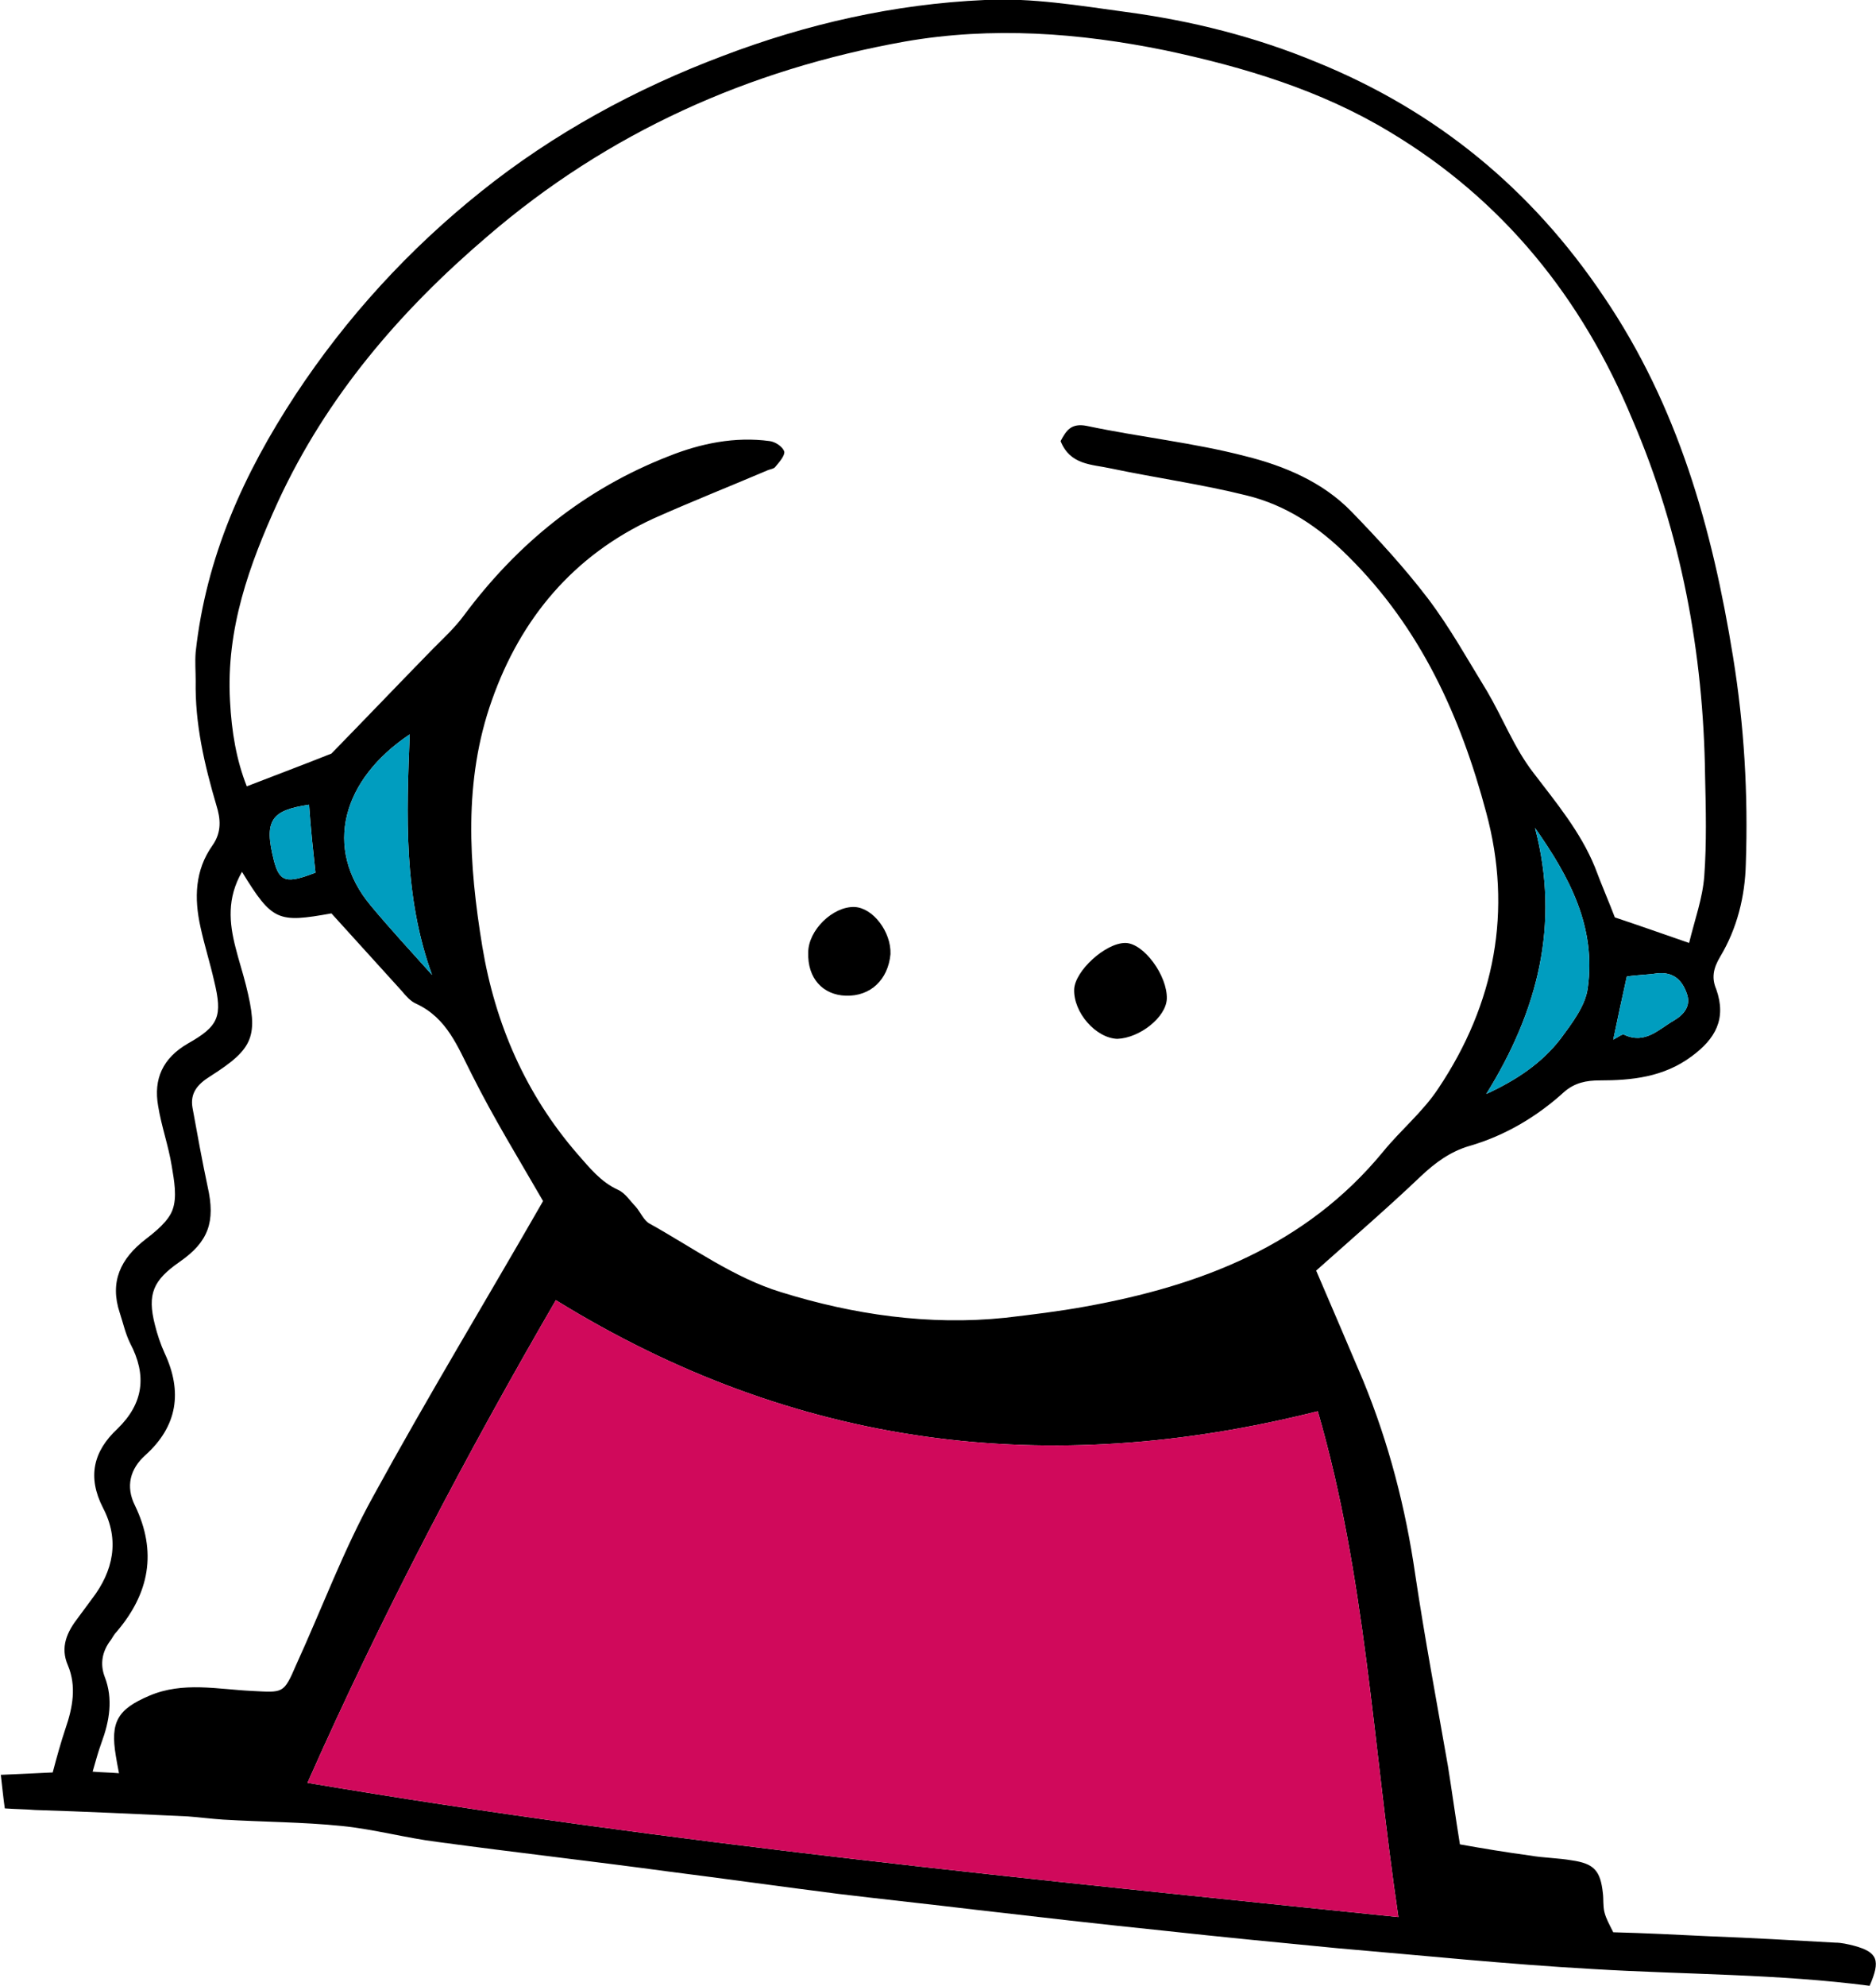 <?xml version="1.0" encoding="utf-8"?>
<!-- Generator: Adobe Illustrator 19.1.0, SVG Export Plug-In . SVG Version: 6.00 Build 0)  -->
<svg version="1.1" id="Calque_1" xmlns="http://www.w3.org/2000/svg" xmlns:xlink="http://www.w3.org/1999/xlink" x="0px" y="0px"
	 viewBox="0 0 234.9 248.5" style="enable-background:new 0 0 234.9 248.5;" xml:space="preserve">
<style type="text/css">
	.st0{fill:#009DBF;}
	.st1{fill:#D0095B;}
	.st2{fill:#009EC0;}
	.st3{fill:#D1005A;}
	.st4{fill:#C0BFBF;}
	.st5{enable-background:new    ;}
	.st6{fill:none;stroke:#D0095B;stroke-width:3;stroke-miterlimit:10;}
	.st7{fill:#FFFFFF;stroke:#D0095B;stroke-width:3;stroke-miterlimit:10;}
	.st8{fill:#FFFFFF;}
</style>
<g>
	<g>
		<path d="M164.8,159c1.9,4.4,3.9,9.1,5.9,13.8c3.2,7.8,5.3,15.9,6.5,24.2c1.2,8,2.7,16,4.1,24c0.5,3.1,0.9,6.1,1.5,9.8
			c2.8,0.5,5.8,1,8.8,1.4c1.7,0.3,3.5,0.3,5.2,0.6c2.8,0.4,3.6,1.3,3.9,4.1c0.1,0.8,0,1.6,0.2,2.4c0.2,0.8,0.6,1.5,1.1,2.5
			c3.9,0.1,7.9,0.3,12,0.5c5.3,0.2,10.5,0.5,15.8,0.8c0.8,0,1.6,0.2,2.4,0.4c2.9,0.8,3.3,1.8,1.9,5c-11.5-1.5-23.1-1.4-34.7-2.1
			c-10.7-0.6-21.3-1.7-31.9-2.6c-7.3-0.7-14.5-1.4-21.8-2.2c-7.8-0.8-15.6-1.7-23.4-2.6c-5.8-0.7-11.5-1.3-17.3-2
			c-7.1-0.9-14.2-1.9-21.3-2.8c-9.6-1.3-19.3-2.4-28.9-3.7c-4-0.5-8-1.6-12-2c-4.9-0.5-9.9-0.5-14.9-0.8c-1.5-0.1-3-0.3-4.4-0.4
			c-6.4-0.3-12.7-0.6-19.1-0.8c-1.2-0.1-2.4-0.1-3.8-0.2c-0.2-1.4-0.3-2.5-0.5-4.2c2.4-0.1,4.4-0.2,6.5-0.3c0.5-1.9,1-3.7,1.6-5.5
			c0.9-2.6,1.4-5.3,0.3-7.9c-1-2.3-0.1-4.2,1.3-6c0.6-0.8,1.1-1.5,1.7-2.3c2.7-3.5,3.5-7.4,1.4-11.4c-2-3.9-1.2-7.1,1.8-9.9
			c3.3-3.2,3.7-6.7,1.6-10.7c-0.6-1.2-0.9-2.6-1.3-3.8c-1.3-3.9,0.1-6.8,3.2-9.2c1.3-1,2.9-2.3,3.4-3.7c0.6-1.6,0.2-3.7-0.1-5.5
			c-0.4-2.5-1.3-5-1.7-7.5c-0.6-3.4,0.6-6,3.7-7.8c3.9-2.2,4.4-3.4,3.3-7.9c-0.5-2.2-1.2-4.4-1.7-6.7c-0.8-3.6-0.7-7.1,1.5-10.2
			c1.2-1.7,1-3.4,0.5-5c-1.5-5.1-2.7-10.2-2.6-15.6c0-1.2-0.1-2.4,0-3.6c1.3-11.9,6-22.3,12.5-32.2c6.4-9.7,14.2-18.2,23.2-25.4
			c9.1-7.3,19.4-12.9,30.3-17C101,3,112,0.5,123.3,0c5.9-0.3,11.8,0.7,17.7,1.5c8.2,1.1,16.2,3.1,23.9,6.3
			c15,6.1,26.9,15.9,35.9,29.3c9.3,13.7,13.6,29,16.2,45.1c1.4,8.6,1.9,17.2,1.6,25.9c-0.1,4.1-1.1,8.1-3.2,11.6
			c-0.9,1.5-1.1,2.7-0.5,4.1c1.3,3.7-0.1,6.2-3.1,8.4c-3.5,2.6-7.5,3-11.5,3c-1.7,0-3.1,0.3-4.4,1.4c-3.4,3.1-7.4,5.5-11.9,6.8
			c-2.4,0.7-4.3,2.1-6.1,3.8C173.7,151.2,169.4,154.9,164.8,159z M41.5,94.3c4.2-4.3,8.5-8.8,12.8-13.2c1.3-1.3,2.7-2.6,3.8-4.1
			c6.7-9,15.1-15.8,25.6-19.9c4-1.6,8.3-2.5,12.7-1.9c0.7,0.1,1.6,0.7,1.8,1.3c0.1,0.5-0.6,1.3-1.1,1.9c-0.2,0.3-0.7,0.3-1.1,0.5
			c-4.7,2-9.5,3.9-14.2,6c-10,4.6-16.6,12.5-20.2,22.7c-3.6,10.1-2.9,20.6-1.2,30.9c1.6,9.6,5.4,18.4,11.9,25.9
			c1.5,1.7,2.9,3.5,5.1,4.5c0.9,0.4,1.5,1.4,2.2,2.1c0.6,0.7,1,1.7,1.7,2.1c5.4,3,10.6,6.8,16.5,8.6c9,2.8,18.5,4.2,28.1,3.2
			c3.4-0.4,6.7-0.8,10-1.4c14.4-2.6,27.6-7.6,37.3-19.4c2.2-2.7,5-5,6.9-7.9c7.1-10.6,9.3-22.3,6-34.5c-3.2-12-8.2-23.1-17.3-32.1
			c-3.7-3.7-7.8-6.4-12.7-7.6c-5.6-1.4-11.4-2.2-17.1-3.4c-2.3-0.5-5-0.4-6.2-3.4c0.7-1.3,1.3-2.3,3.3-1.9
			c6.6,1.4,13.4,2.1,19.9,3.8c4.8,1.2,9.6,3.2,13.2,6.9c3.4,3.5,6.7,7.1,9.6,10.9c2.8,3.7,5,7.7,7.4,11.6c2,3.4,3.4,7.1,5.8,10.2
			c2.9,3.8,5.9,7.4,7.7,11.8c0.9,2.4,1.9,4.7,2.5,6.3c3.3,1.1,6.1,2.1,9.3,3.2c0.7-2.9,1.7-5.6,1.9-8.4c0.3-4.1,0.2-8.3,0.1-12.5
			c-0.2-15.4-3-30.4-9.1-44.6C198.1,37.3,188.2,25,174,16.5c-8.6-5.2-18.2-8.1-28.1-10.2c-10.8-2.2-21.7-3-32.6-1.1
			C93.7,8.7,76.1,16.6,61,29.6c-10.9,9.3-20.1,20-26.2,33.2c-3.6,7.9-6.5,15.9-6,24.9c0.2,3.9,0.8,7.4,2.1,10.7
			C34.5,97,38,95.7,41.5,94.3z M38.5,223.1c45.6,7.7,91.1,12.1,136.6,16.8c-3.2-21.5-4.1-42.7-10.1-63.3
			c-33.7,8.5-65.4,4.6-95.4-13.9C58.4,182,47.9,201.9,38.5,223.1z M30.3,109.1c-1.9,3.3-1.6,6.4-0.8,9.5c0.4,1.6,0.9,3.1,1.3,4.7
			c1.6,6.4,1,7.9-4.5,11.4c-1.6,1-2.5,2.1-2.2,3.9c0.6,3.3,1.2,6.6,1.9,9.9c1,4.4,0.1,6.9-3.5,9.4c-3.3,2.3-4.1,4-3.1,7.9
			c0.3,1.2,0.7,2.4,1.2,3.5c2.3,4.9,1.6,9.2-2.4,12.8c-1.9,1.7-2.5,3.9-1.3,6.3c2.8,5.8,1.8,11-2.3,15.8c-0.3,0.3-0.5,0.7-0.7,1
			c-1.1,1.4-1.4,3-0.8,4.6c1.1,2.8,0.6,5.6-0.4,8.3c-0.4,1.1-0.7,2.2-1.1,3.6c1.2,0.1,2.1,0.1,3.3,0.2c-0.2-1-0.3-1.6-0.4-2.2
			c-0.7-4.2,0.2-5.8,4.2-7.5c4.2-1.8,8.6-0.8,12.8-0.6c4,0.2,4,0.4,5.6-3.3c3.2-7,5.9-14.3,9.6-21c6.9-12.6,14.3-24.8,21.3-37
			c-3-5.2-6.2-10.4-8.9-15.8c-1.8-3.5-3.1-7.1-7-8.9c-0.7-0.3-1.3-1-1.8-1.6c-2.9-3.2-5.8-6.4-8.8-9.7
			C34.8,115.5,34.1,115.3,30.3,109.1z M51.3,91.9c-8.4,5.6-10.9,14.2-4.9,21.4c2.5,3,5.1,5.8,7.7,8.7C50.5,112.1,50.9,102,51.3,91.9
			z M192.2,103.6c3.2,12.1,0.3,23-6.1,33.3c3.7-1.7,6.9-3.8,9.3-6.9c1.4-1.9,3.1-4.1,3.4-6.3C199.9,116,196.5,109.7,192.2,103.6z
			 M202,130.1c0.6-0.3,1.2-0.8,1.4-0.6c2.6,1.2,4.3-0.7,6.2-1.8c1.2-0.7,2.2-1.8,1.6-3.4c-0.6-1.7-1.7-2.7-3.7-2.5
			c-1.3,0.2-2.6,0.2-3.8,0.4C203.1,124.9,202.6,127.2,202,130.1z M38.7,100.7c-4.7,0.7-5.7,1.9-4.4,7c0.7,2.7,1.6,2.9,5.2,1.5
			C39.2,106.4,38.9,103.7,38.7,100.7z"/>
		<path d="M134.5,123.8c0.1-2.3,3.9-5.8,6.4-5.8c2.3,0,5.3,4.1,5.2,7c-0.1,2.3-3.4,4.9-6.2,5C137.2,129.9,134.4,126.7,134.5,123.8z"
			/>
		<path d="M105.9,124.6c-2.9-0.1-4.8-2.2-4.7-5.4c0-2.8,3.1-5.8,5.8-5.7c2.3,0.1,4.6,3.1,4.5,5.9C111.2,122.6,109,124.7,105.9,124.6
			z"/>
		<path class="st1" d="M38.5,223.1c45.6,7.7,91.1,12.1,136.6,16.8c-3.2-21.5-4.1-42.7-10.1-63.3c-33.7,8.5-65.4,4.6-95.4-13.9
			C58.4,182,47.9,201.9,38.5,223.1z"/>
	</g>
	<path class="st0" d="M51.3,91.9c-8.4,5.6-10.9,14.2-4.9,21.4c2.5,3,5.1,5.8,7.7,8.7C50.5,112.1,50.9,102,51.3,91.9z"/>
	<path class="st0" d="M192.2,103.6c3.2,12.1,0.3,23-6.1,33.3c3.7-1.7,6.9-3.8,9.3-6.9c1.4-1.9,3.1-4.1,3.4-6.3
		C199.9,116,196.5,109.7,192.2,103.6z"/>
	<path class="st0" d="M202,130.1c0.6-0.3,1.2-0.8,1.4-0.6c2.6,1.2,4.3-0.7,6.2-1.8c1.2-0.7,2.2-1.8,1.6-3.4
		c-0.6-1.7-1.7-2.7-3.7-2.5c-1.3,0.2-2.6,0.2-3.8,0.4C203.1,124.9,202.6,127.2,202,130.1z"/>
	<path class="st0" d="M38.7,100.7c-4.7,0.7-5.7,1.9-4.4,7c0.7,2.7,1.6,2.9,5.2,1.5C39.2,106.4,38.9,103.7,38.7,100.7z"/>
</g>
</svg>
